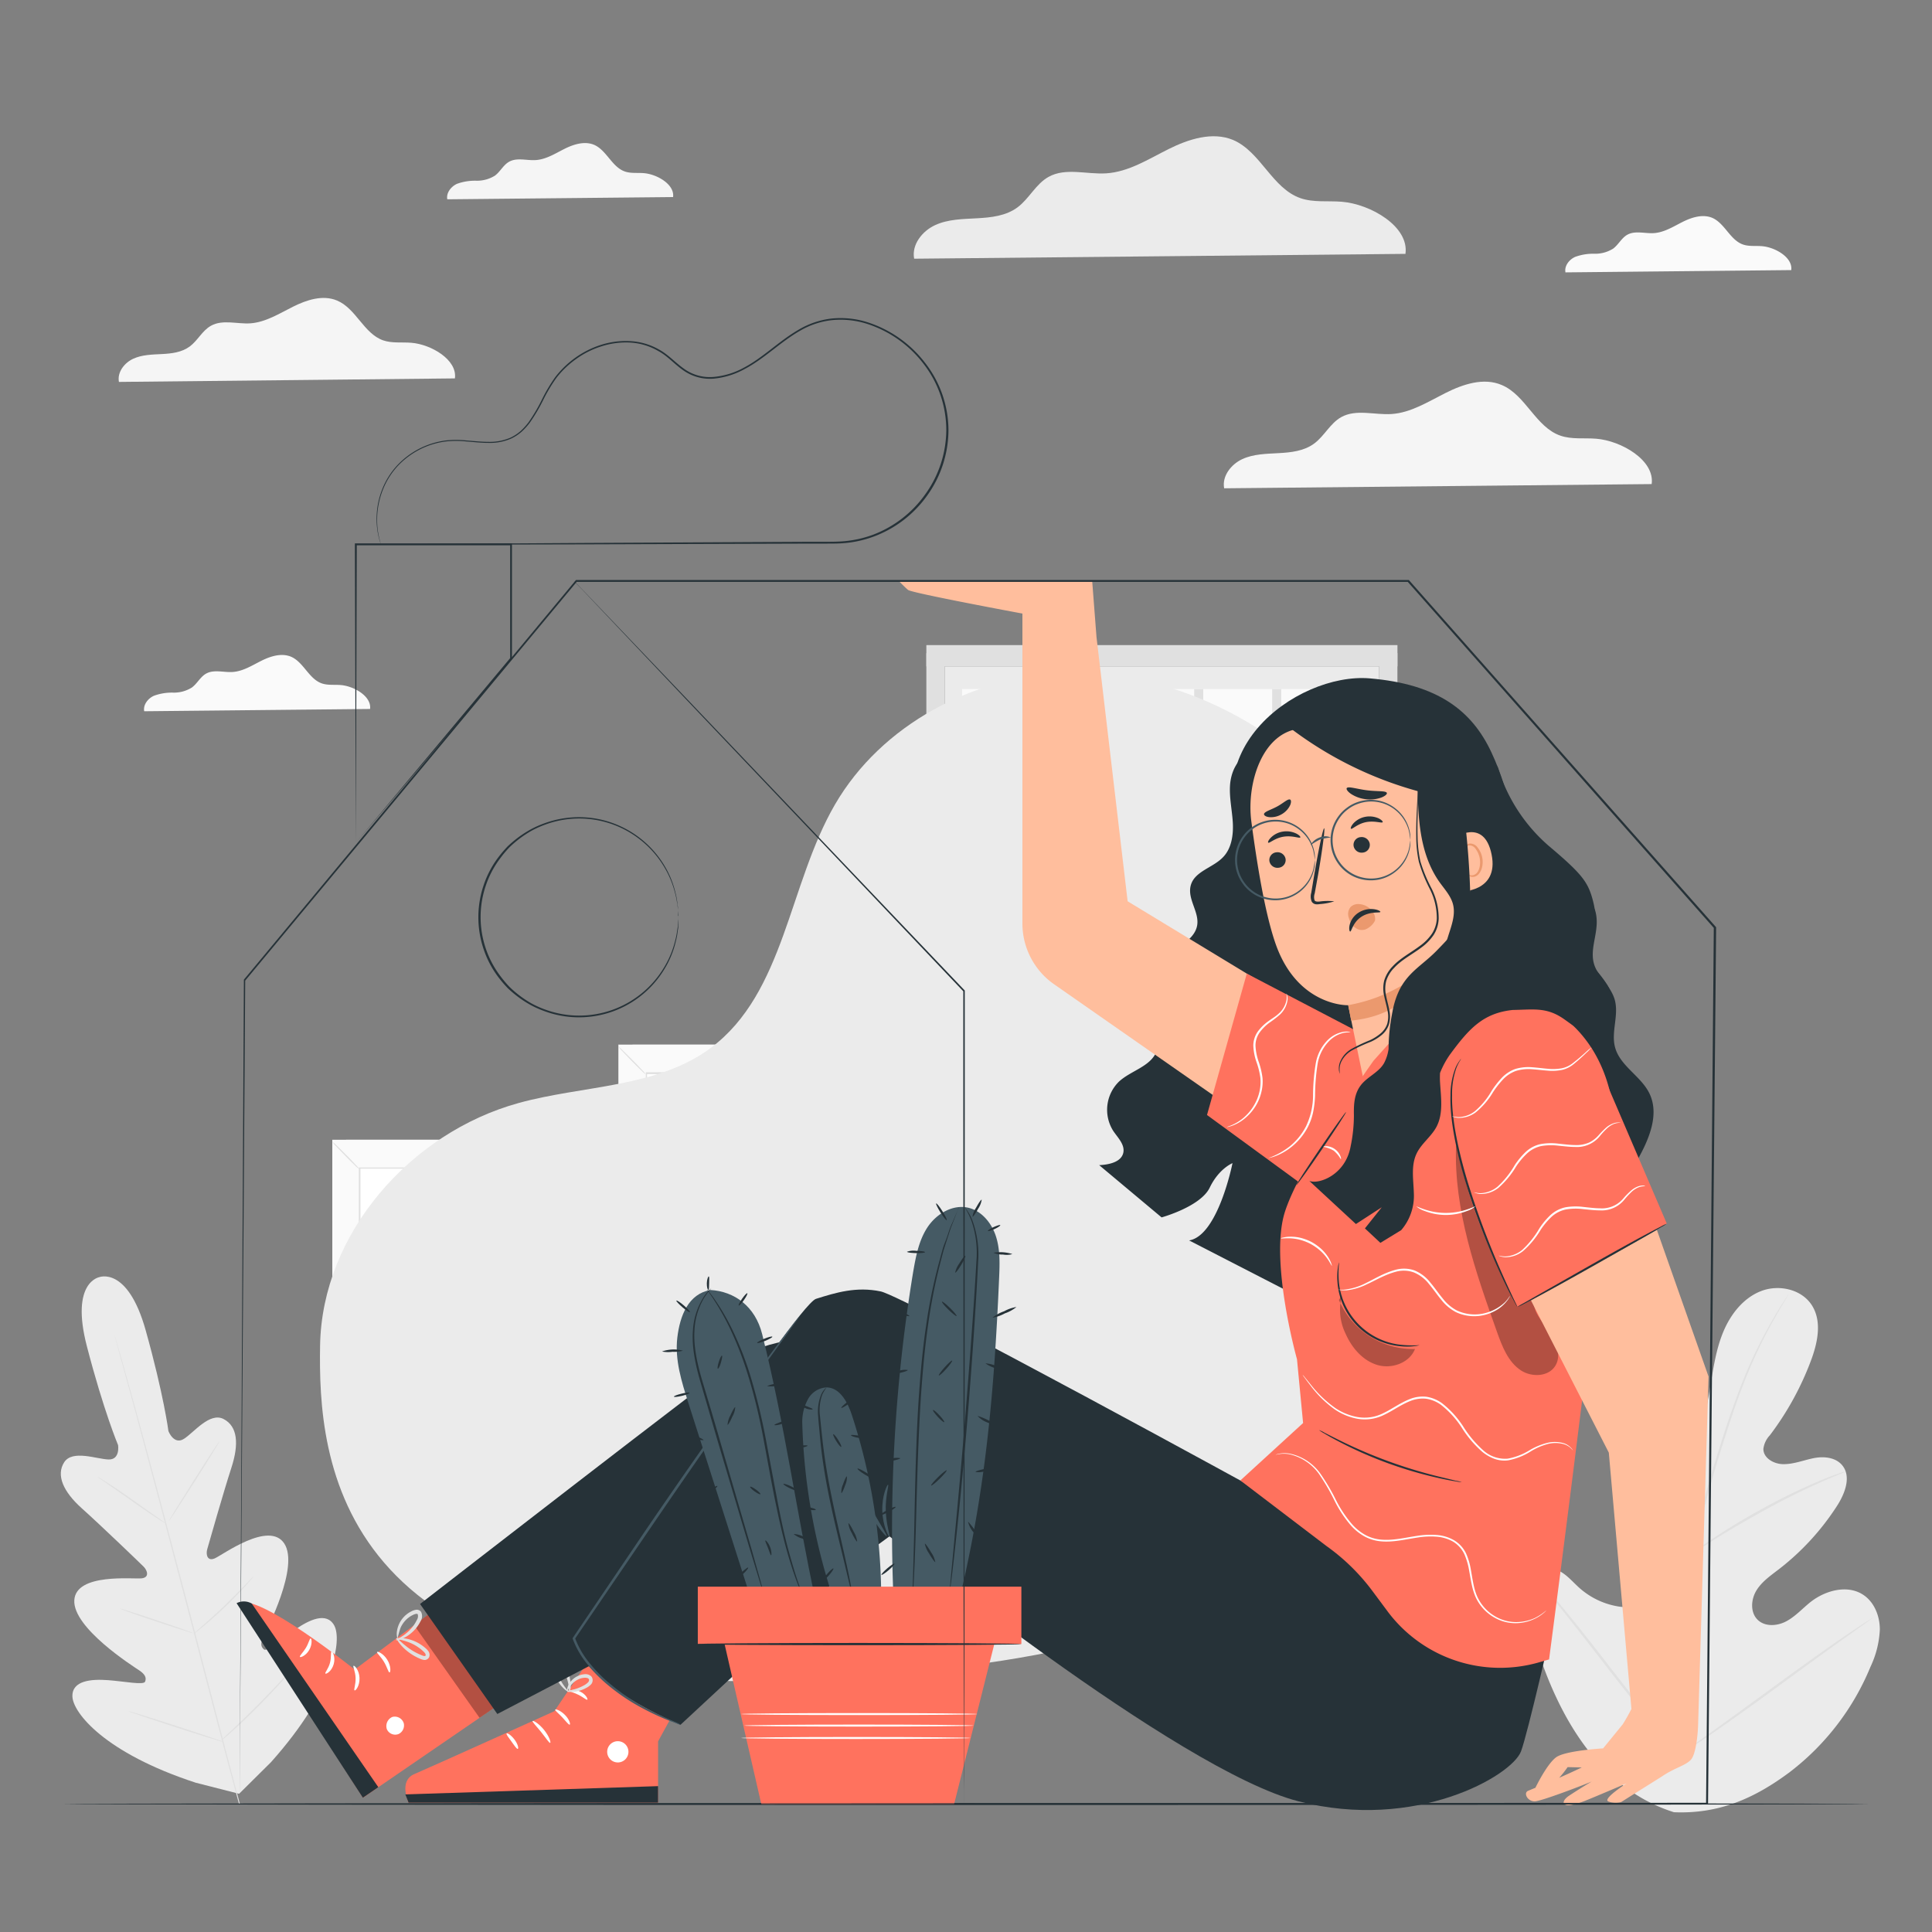 <svg xmlns="http://www.w3.org/2000/svg" viewBox="0 0 500 500"><rect x="0" y="0" width="500" height="500" fill="#808080" stroke="none"/><g id="background-complete"><path d="M433.21,469C412.66,462.52,402,441.89,396.44,422c-.92-3.31-2.37-6.65-1.72-10s3.67-6.48,7-6c2.8.38,4.75,2.88,6.85,4.79a20,20,0,0,0,10,4.92c2.42.43,5.21.28,6.92-1.51,2.33-2.45,1.43-6.46.39-9.71q-2.94-9.11-5.86-18.19c-1.05-3.25-2.1-6.58-2.07-10s1.38-7,4.2-8.84,7.23-1.26,8.89,1.72a32.38,32.38,0,0,1,1.37,4c.52,1.33,1.62,2.62,3,2.6s2.44-1.37,3.11-2.63c2.33-4.35,3.27-9.31,4.08-14.19s1.52-9.86,3.44-14.41,5.24-8.73,9.83-10.46,10.46-.42,13.09,3.79,1.42,9.73-.33,14.36a76.21,76.21,0,0,1-10.6,19.22,6.22,6.22,0,0,0-1.67,3.52c0,2.39,2.71,3.9,5.08,3.94,2.69.05,5.24-1,7.88-1.54s5.74-.25,7.46,1.85c2.38,2.91.7,7.28-1.32,10.43a65.57,65.57,0,0,1-15.09,16.46c-2.12,1.63-4.41,3.2-5.81,5.49s-1.64,5.59.25,7.52,5.12,1.72,7.48.46,4.19-3.33,6.29-5c3.95-3.1,9.83-4.62,13.92-1.65,2.69,1.95,4,5.44,4,8.77a25,25,0,0,1-2.4,9.61,65.72,65.72,0,0,1-20.84,27.24C454,465.5,444.72,469.5,433.21,469" style="fill:#ebebeb"></path><path d="M434.4,455.08a304.14,304.14,0,0,1,1.68-35.1c.31-3.09.62-6.16.92-9.17s.61-6,1.09-8.9a153.28,153.28,0,0,1,3.7-16.52c1.43-5.2,3-10.08,4.46-14.63s3-8.77,4.47-12.55a121.85,121.85,0,0,1,8.41-17.32c1.15-2,2.1-3.45,2.75-4.45.31-.48.56-.85.75-1.13a2.74,2.74,0,0,1,.27-.38,1.76,1.76,0,0,1-.22.41l-.69,1.17c-.62,1-1.53,2.53-2.64,4.51a127.44,127.44,0,0,0-8.22,17.36c-1.47,3.78-2.92,8-4.38,12.55s-3,9.43-4.4,14.62A153.87,153.87,0,0,0,438.69,402c-.47,2.89-.77,5.85-1.07,8.87s-.6,6.07-.91,9.17a315.35,315.35,0,0,0-1.74,35" style="fill:#e0e0e0"></path><path d="M438.25,401.83a7.21,7.21,0,0,1-.76-1.29c-.45-.85-1.07-2.09-1.81-3.64-1.48-3.1-3.38-7.45-5.46-12.26s-4-9.12-5.57-12.19c-.76-1.53-1.38-2.77-1.83-3.62a7.15,7.15,0,0,1-.63-1.36,6.68,6.68,0,0,1,.85,1.24c.51.82,1.19,2,2,3.54,1.63,3,3.66,7.33,5.74,12.14l5.3,12.32c.64,1.48,1.19,2.72,1.62,3.72A6.34,6.34,0,0,1,438.25,401.83Z" style="fill:#e0e0e0"></path><path d="M477.69,380.8a9.35,9.35,0,0,1-1.61.72c-1.05.44-2.56,1.06-4.41,1.89-3.71,1.62-8.75,4-14.2,7s-10.25,5.78-13.67,7.95c-1.72,1.07-3.09,2-4,2.59a8.6,8.6,0,0,1-1.51.92,8.75,8.75,0,0,1,1.37-1.12c.91-.68,2.24-1.65,3.93-2.77,3.37-2.27,8.17-5.2,13.62-8.14A156.63,156.63,0,0,1,471.49,383c1.88-.77,3.43-1.33,4.5-1.7A10,10,0,0,1,477.69,380.8Z" style="fill:#e0e0e0"></path><path d="M434.67,454.14s-.17-.13-.45-.42-.72-.77-1.19-1.29c-1-1.12-2.49-2.79-4.25-4.87-3.54-4.16-8.24-10.07-13.34-16.65s-9.74-12.53-13.18-16.76l-4.09-5-1.11-1.37c-.24-.32-.37-.49-.35-.51a2.69,2.69,0,0,1,.45.43c.32.34.72.77,1.19,1.29,1,1.12,2.49,2.79,4.25,4.87,3.54,4.16,8.24,10.07,13.34,16.66s9.74,12.52,13.18,16.75l4.09,5,1.1,1.37A3.22,3.22,0,0,1,434.67,454.14Z" style="fill:#e0e0e0"></path><path d="M484.7,418.66a3.48,3.48,0,0,1-.49.4l-1.44,1.05-5.36,3.81c-4.52,3.22-10.71,7.74-17.54,12.74s-13.08,9.46-17.67,12.59c-2.29,1.56-4.16,2.81-5.47,3.65l-1.51,1a2.19,2.19,0,0,1-.55.29,3,3,0,0,1,.48-.4l1.45-1.05,5.35-3.81c4.52-3.22,10.71-7.74,17.55-12.74s13.07-9.46,17.66-12.59c2.29-1.56,4.16-2.81,5.47-3.65l1.51-.95A2,2,0,0,1,484.7,418.66Z" style="fill:#e0e0e0"></path><rect x="244.49" y="172.46" width="112.41" height="201.94" style="fill:#ebebeb"></rect><rect x="248.98" y="178.32" width="102.27" height="190.06" style="fill:#fafafa"></rect><polygon points="361.65 376.22 356.9 374.4 356.9 169.04 361.65 169.04 361.65 376.22" style="fill:#e0e0e0"></polygon><rect x="248.98" y="232.99" width="104.49" height="2.02" style="fill:#e0e0e0"></rect><rect x="248.98" y="278.25" width="104.49" height="2.02" style="fill:#e0e0e0"></rect><rect x="248.98" y="323.52" width="104.49" height="2.02" style="fill:#e0e0e0"></rect><rect x="230.23" y="301.3" width="139.77" height="5.17" transform="translate(-3.77 604) rotate(-90)" style="fill:#e0e0e0"></rect><rect x="268.67" y="178.32" width="2.34" height="55.69" style="fill:#e0e0e0"></rect><rect x="288.86" y="178.32" width="2.34" height="55.69" style="fill:#e0e0e0"></rect><rect x="309.05" y="178.32" width="2.34" height="55.69" style="fill:#e0e0e0"></rect><rect x="329.24" y="178.32" width="2.34" height="55.69" style="fill:#e0e0e0"></rect><rect x="239.74" y="169.04" width="4.75" height="206.61" style="fill:#e0e0e0"></rect><rect x="239.74" y="166.95" width="121.92" height="5.51" style="fill:#e0e0e0"></rect><rect x="236.36" y="376.9" width="128.51" height="5.13" style="fill:#e0e0e0"></rect><polygon points="356.9 374.4 364.87 376.9 236.36 376.9 244.49 374.4 356.9 374.4" style="fill:#e0e0e0"></polygon><rect x="89.54" y="294.97" width="52.36" height="54.58" style="fill:#e0e0e0"></rect><rect x="86" y="294.97" width="52.36" height="54.58" style="fill:#fafafa"></rect><path d="M138.37,349.57H86V295h52.39Zm-52.36,0h52.33V295H86Z" style="fill:#e0e0e0"></path><rect x="93.04" y="302.31" width="38.28" height="39.9" style="fill:#fff"></rect><path d="M93,342.48a7.06,7.06,0,0,1-1,1.1c-.61.64-1.47,1.51-2.43,2.46s-1.85,1.8-2.5,2.4a6.59,6.59,0,0,1-1.11.92,6.15,6.15,0,0,1,.94-1.1c.61-.64,1.47-1.52,2.44-2.47s1.85-1.8,2.5-2.4A5.65,5.65,0,0,1,93,342.48Z" style="fill:#e0e0e0"></path><path d="M131.32,342.38a6.59,6.59,0,0,1,1.1.94c.64.62,1.51,1.47,2.46,2.44s1.8,1.85,2.4,2.5a6.34,6.34,0,0,1,.92,1.1,5.34,5.34,0,0,1-1.1-.93c-.64-.62-1.52-1.48-2.47-2.44s-1.8-1.86-2.4-2.51A5.46,5.46,0,0,1,131.32,342.38Z" style="fill:#e0e0e0"></path><path d="M131.21,302.41a6.78,6.78,0,0,1,.95-1.09c.61-.65,1.47-1.52,2.43-2.47s1.85-1.8,2.5-2.4a5.77,5.77,0,0,1,1.11-.92,6.15,6.15,0,0,1-.94,1.1c-.61.64-1.47,1.52-2.44,2.47s-1.85,1.8-2.51,2.4A5.46,5.46,0,0,1,131.21,302.41Z" style="fill:#e0e0e0"></path><path d="M92.93,302.51a6.15,6.15,0,0,1-1.1-.94c-.64-.61-1.52-1.47-2.46-2.44s-1.8-1.84-2.4-2.5a6.34,6.34,0,0,1-.92-1.1,5.36,5.36,0,0,1,1.09.94c.65.61,1.52,1.47,2.48,2.43s1.79,1.86,2.39,2.51A5.8,5.8,0,0,1,92.93,302.51Z" style="fill:#e0e0e0"></path><path d="M131.21,342.21s0-.07,0-.19v-.56c0-.5,0-1.22,0-2.15,0-1.89,0-4.64,0-8.14,0-7,0-16.94-.08-28.86l.15.14-38.17,0h0l.17-.17c0,14.64,0,28.35,0,39.9l-.14-.14,27.64.07,7.76,0,2.06,0h0l-2,0-7.73,0L93,342.36h-.15v-.15c0-11.55,0-25.26,0-39.9v-.17H93l38.17,0h.15v.15c0,12-.06,21.95-.08,29,0,3.48,0,6.22,0,8.1,0,.92,0,1.63,0,2.12,0,.23,0,.41,0,.54A.93.93,0,0,1,131.21,342.21Z" style="fill:#e0e0e0"></path><rect x="105.79" y="315.87" width="12.77" height="12.77" style="fill:#ebebeb"></rect><rect x="163.66" y="270.36" width="53.38" height="55.65" style="fill:#e0e0e0"></rect><rect x="160.04" y="270.36" width="53.38" height="55.65" style="fill:#fafafa"></rect><path d="M213.44,326H160V270.35h53.41Zm-53.38,0h53.35V270.38H160.06Z" style="fill:#e0e0e0"></path><rect x="167.22" y="277.84" width="39.03" height="40.69" style="fill:#fff"></rect><path d="M167.22,318.8a6.42,6.42,0,0,1-1,1.12c-.63.66-1.5,1.55-2.49,2.51s-1.88,1.83-2.55,2.44a5.58,5.58,0,0,1-1.12.94,6.1,6.1,0,0,1,1-1.11c.63-.66,1.51-1.55,2.49-2.52s1.89-1.83,2.56-2.45A5.71,5.71,0,0,1,167.22,318.8Z" style="fill:#e0e0e0"></path><path d="M206.25,318.7a6.88,6.88,0,0,1,1.12,1c.66.63,1.55,1.5,2.51,2.48s1.83,1.89,2.44,2.55a5.77,5.77,0,0,1,.94,1.13,6.49,6.49,0,0,1-1.11-1c-.66-.62-1.55-1.5-2.52-2.48s-1.83-1.89-2.45-2.56A5.71,5.71,0,0,1,206.25,318.7Z" style="fill:#e0e0e0"></path><path d="M206.14,278a6.42,6.42,0,0,1,1-1.12c.63-.66,1.5-1.55,2.49-2.51s1.88-1.83,2.55-2.44a5.58,5.58,0,0,1,1.12-.94,6.1,6.1,0,0,1-.95,1.11c-.63.66-1.51,1.55-2.49,2.52s-1.89,1.83-2.56,2.45A5.71,5.71,0,0,1,206.14,278Z" style="fill:#e0e0e0"></path><path d="M167.11,278.05a6.42,6.42,0,0,1-1.12-1c-.66-.63-1.55-1.5-2.51-2.48s-1.83-1.89-2.44-2.55a5.77,5.77,0,0,1-.94-1.13,6.49,6.49,0,0,1,1.11,1c.66.62,1.55,1.5,2.52,2.48s1.84,1.89,2.45,2.56A5.71,5.71,0,0,1,167.11,278.05Z" style="fill:#e0e0e0"></path><path d="M206.14,318.53s0-.07,0-.2,0-.33,0-.57c0-.51,0-1.24,0-2.19,0-1.93,0-4.74,0-8.3,0-7.12,0-17.27-.08-29.43l.15.15-38.92,0h0l.17-.18c0,14.94,0,28.91,0,40.69l-.15-.15,28.18.08,7.92,0,2.09,0h0l-2.06,0-7.88,0-28.28.08h-.15v-.15c0-11.78,0-25.75,0-40.69v-.17h.17l38.92,0h.15v.15c0,12.2-.06,22.38-.07,29.53,0,3.55,0,6.34,0,8.26,0,.94,0,1.66,0,2.17,0,.23,0,.41,0,.55A1.23,1.23,0,0,1,206.14,318.53Z" style="fill:#e0e0e0"></path><rect x="180.22" y="291.67" width="13.02" height="13.02" style="fill:#ebebeb"></rect><path d="M25.81,330.5s-7.7,1.1-3.32,17.94S30.56,374,30.56,374s.6,3.81-2.48,3.71-9.36-2.59-11.48.74-.25,7.59,4.59,11.92,15.11,14.2,16,15.1,1.6,2.74-.51,3S19.62,407,19.23,414.15s15.09,17,16.76,18.11,1.93,2,1.56,2.95-5.35-.08-9.63-.39-9.31.08-9.18,4.23,8.26,14.6,31.94,22.32l11.2,2.86,8.25-8.18c16.58-18.57,18.36-31.71,16.38-35.36s-6.52-1.46-10.06,1-7.33,5.84-8.13,5.19-1-1.54-.13-3.34,9.31-18.08,5.38-24.08-16,3-18,3.85-2.29-1.13-1.95-2.34,4.25-14.93,6.26-21.11,1.61-10.73-2-12.61-7.69,3.49-10.29,5.13-4-2-4-2S42.39,361,37.7,344.27s-12.05-13.73-12.05-13.73" style="fill:#ebebeb"></path><path d="M61.88,467c-3.39-12.32-9.05-34.32-14-53.18s-9.46-35.93-12.79-48.27l-4-14.6-1.07-4c-.11-.44-.2-.78-.27-1s-.08-.36-.08-.36.05.12.12.35l.3,1c.27.91.65,2.24,1.14,3.95,1,3.44,2.37,8.42,4.07,14.58,3.39,12.32,7.93,29.38,12.89,48.24S58.8,454.61,62.13,467" style="fill:#e0e0e0"></path><path d="M25.25,382.23a3.55,3.55,0,0,1,.74.39c.46.27,1.12.68,1.93,1.2,1.62,1,3.82,2.52,6.22,4.21l6.12,4.33,1.86,1.3a4.39,4.39,0,0,1,.67.51,3.55,3.55,0,0,1-.74-.39c-.47-.27-1.13-.68-1.93-1.21-1.61-1.05-3.79-2.56-6.19-4.25L27.78,384l-1.87-1.29A4.56,4.56,0,0,1,25.25,382.23Z" style="fill:#e0e0e0"></path><path d="M43.72,393.62c-.09-.06,2.78-4.72,6.4-10.43s6.62-10.29,6.7-10.23-2.78,4.72-6.4,10.42S43.8,393.67,43.72,393.62Z" style="fill:#e0e0e0"></path><path d="M50,422.92a4.4,4.4,0,0,1,.62-.59l1.74-1.54c1.46-1.29,3.48-3.09,5.64-5.16s4-4,5.41-5.41L65,408.55a4.58,4.58,0,0,1,.62-.59,3.73,3.73,0,0,1-.52.68c-.35.42-.87,1-1.53,1.75-1.31,1.46-3.18,3.43-5.34,5.5s-4.22,3.85-5.73,5.1c-.76.62-1.38,1.11-1.81,1.45A3.48,3.48,0,0,1,50,422.92Z" style="fill:#e0e0e0"></path><path d="M31.05,416.3a3.35,3.35,0,0,1,.77.18l2,.63c1.73.54,4.11,1.32,6.73,2.2s5,1.69,6.69,2.29l2,.74a3.68,3.68,0,0,1,.72.31,2.87,2.87,0,0,1-.77-.18l-2-.63c-1.72-.54-4.1-1.32-6.72-2.19s-5-1.69-6.7-2.3l-2-.74A4,4,0,0,1,31.05,416.3Z" style="fill:#e0e0e0"></path><path d="M33.33,442.88a4.47,4.47,0,0,1,1,.24l2.64.8c2.21.68,5.27,1.65,8.64,2.74s6.41,2.11,8.61,2.85l2.6.9a6.16,6.16,0,0,1,.94.38,4.47,4.47,0,0,1-1-.24l-2.64-.8c-2.21-.68-5.27-1.65-8.64-2.74s-6.41-2.11-8.61-2.85l-2.6-.9A7.82,7.82,0,0,1,33.33,442.88Z" style="fill:#e0e0e0"></path><path d="M57.21,450.44a5.38,5.38,0,0,1,.75-.78l2.14-2c1.8-1.71,4.28-4.08,6.95-6.78s5-5.2,6.71-7l2-2.16a7,7,0,0,1,.76-.76,5.35,5.35,0,0,1-.66.86c-.44.53-1.09,1.3-1.92,2.23-1.64,1.87-4,4.4-6.64,7.1s-5.18,5.05-7,6.72c-.92.83-1.68,1.49-2.21,1.94A7.24,7.24,0,0,1,57.21,450.44Z" style="fill:#e0e0e0"></path><path d="M117.73,97.93c.67-4.83-6.16-8.81-11.28-9.22-2.45-.2-5,.17-7.3-.63-5-1.75-7-8.24-11.92-10.3-3.67-1.55-7.88-.17-11.43,1.61s-7.06,4-11,4.29c-3.45.22-7.19-1.06-10.21.63-2.25,1.25-3.43,3.85-5.5,5.37s-4.67,1.82-7.19,1.95-5.12.16-7.41,1.21-4.19,3.47-3.71,6Z" style="fill:#f5f5f5"></path><path d="M174.19,51c.45-3.25-4.13-5.92-7.58-6.19-1.64-.14-3.34.11-4.9-.43-3.37-1.17-4.72-5.53-8-6.92-2.46-1-5.29-.11-7.67,1.09s-4.74,2.71-7.41,2.88c-2.31.15-4.83-.71-6.86.42-1.51.84-2.3,2.59-3.69,3.61a8.75,8.75,0,0,1-4.83,1.31,13.67,13.67,0,0,0-5,.81c-1.53.71-2.81,2.34-2.49,4Z" style="fill:#f5f5f5"></path><path d="M463.57,69.9c.45-3.24-4.13-5.92-7.58-6.19-1.64-.14-3.34.11-4.9-.43-3.37-1.17-4.72-5.53-8-6.92-2.46-1-5.29-.11-7.67,1.09s-4.74,2.71-7.41,2.88c-2.31.15-4.83-.71-6.86.42-1.51.85-2.3,2.59-3.69,3.61a8.75,8.75,0,0,1-4.83,1.31,13.47,13.47,0,0,0-5,.82c-1.54.7-2.81,2.33-2.49,4Z" style="fill:#fafafa"></path><path d="M95.77,183.48c.44-3.24-4.14-5.92-7.58-6.19-1.64-.14-3.35.11-4.91-.43-3.37-1.17-4.71-5.53-8-6.92-2.46-1-5.29-.11-7.68,1.09s-4.74,2.71-7.4,2.88c-2.32.15-4.83-.71-6.86.42-1.51.85-2.3,2.59-3.7,3.61a8.72,8.72,0,0,1-4.82,1.31,13.47,13.47,0,0,0-5,.82c-1.54.7-2.81,2.33-2.5,4Z" style="fill:#fafafa"></path><path d="M363.73,65.7c1-7.07-9-12.89-16.5-13.49-3.58-.29-7.29.25-10.68-.93-7.34-2.55-10.27-12-17.43-15.06C313.77,34,307.6,36,302.41,38.59s-10.32,5.9-16.12,6.27c-5,.32-10.52-1.55-14.93.92-3.29,1.83-5,5.62-8,7.86s-6.83,2.65-10.51,2.85-7.49.23-10.84,1.77-6.12,5.07-5.43,8.69Z" style="fill:#ebebeb"></path><path d="M427.45,125.28c.85-6.15-7.83-11.21-14.35-11.74-3.11-.25-6.34.23-9.29-.8-6.38-2.22-8.93-10.47-15.16-13.1-4.66-2-10-.22-14.54,2.06s-9,5.13-14,5.45c-4.38.28-9.15-1.34-13,.8-2.86,1.6-4.36,4.89-7,6.84s-5.95,2.3-9.15,2.48-6.51.2-9.43,1.54-5.32,4.41-4.72,7.56Z" style="fill:#f5f5f5"></path></g><g id="background-simple"><path d="M375.93,262.22c-6.11-23.17-17.61-45.27-35-61.74s-41-26.95-65-26.27-47.82,13.31-59.84,34-13,48.73-32.15,63c-14,10.37-33,9.63-49.76,14.26-27.92,7.71-50.85,33.74-51.34,62.7s2.93,92.07,125,86.59c45.42-2.88,94.1-7,129.34-35.76C376,367.32,388.69,310.65,375.93,262.22Z" style="fill:#ebebeb"></path></g><g id="Floor"><path d="M483.91,466.88c0,.14-104.74.26-233.9.26S16.09,467,16.09,466.88s104.71-.26,233.92-.26S483.91,466.73,483.91,466.88Z" style="fill:#263238"></path></g><g id="Character"><path d="M322.89,195.24c-2.92,1.38-4.35,4.81-4.56,8s.54,6.43.72,9.66-.34,6.74-2.59,9c-2.59,2.68-7.25,3.58-8.27,7.16s2.25,6.93,1.63,10.45c-.38,2.17-2.16,3.83-4,5s-4,1.95-5.71,3.32a11,11,0,0,0-3.91,10.28c.43,2.43,1.67,4.63,2.57,6.92s1.46,4.92.5,7.19c-1.62,3.84-6.56,4.85-9.64,7.66a10.21,10.21,0,0,0-1.53,12.79c1.18,1.76,3,3.49,2.63,5.57-.48,2.51-3.71,3.18-6.26,3.3l16.15,13.52s10.08-2.77,12.46-7.71,5.89-6.33,5.89-6.33-3.72,18.78-11.23,20l27.68,14.24,23.86-90.36Z" style="fill:#263238"></path><path d="M412.7,235.25c2,5.83-2.49,10.93.67,16.1,1.52,2.48,3.75,4.61,4.53,7.41,1.11,4-1,8.32.08,12.3,1.3,4.84,6.72,7.43,8.9,11.94,2.63,5.46-.13,11.89-3.1,17.18s-6.28,11.22-4.65,17.05a203.53,203.53,0,0,1-23.31-3.51,179.37,179.37,0,0,0,5.91-65.57" style="fill:#263238"></path><path d="M291.83,233.25l-8.06-68.42h0l-1.11-14.42-50.07-.08s1.45,1.53,2.41,2.34,29.6,6.12,29.6,6.12v3.32h0V239a19.18,19.18,0,0,0,8.2,15.73l64,44.64,19-27.3Z" style="fill:#ffbe9d"></path><polygon points="336 305.83 312.37 288.56 322.67 251.97 357.87 270.37 336 305.83" style="fill:#FF725E"></polygon><path d="M332.91,257.1s.08.13.17.4a3.39,3.39,0,0,1,.14,1.24,6.36,6.36,0,0,1-2.16,4,28.14,28.14,0,0,1-2.5,1.91,11.54,11.54,0,0,0-2.49,2.45,5.85,5.85,0,0,0-1.15,3.56,14.76,14.76,0,0,0,.81,4.08,20.17,20.17,0,0,1,1,4.18,11.5,11.5,0,0,1-.36,4,12.09,12.09,0,0,1-1.43,3.35,12.22,12.22,0,0,1-2,2.47,11.3,11.3,0,0,1-3.8,2.5,7.69,7.69,0,0,1-1.18.37,1.38,1.38,0,0,1-.43.07c0-.06.57-.18,1.53-.63a11.7,11.7,0,0,0,3.62-2.57,12,12,0,0,0,1.86-2.44,11.8,11.8,0,0,0,1.34-3.24,11.3,11.3,0,0,0,.31-3.84,20.37,20.37,0,0,0-1-4.07,14.63,14.63,0,0,1-.83-4.24,6.34,6.34,0,0,1,1.27-3.84,12.16,12.16,0,0,1,2.62-2.52c.92-.68,1.82-1.19,2.51-1.83a6.26,6.26,0,0,0,2.2-3.73A5.56,5.56,0,0,0,332.91,257.1Z" style="fill:#fff"></path><path d="M349.54,267.15a13.25,13.25,0,0,0-1.66.12A7.67,7.67,0,0,0,344,269.4a11,11,0,0,0-3,5.9,54,54,0,0,0-.66,8.29,26.54,26.54,0,0,1-.53,4.34,15,15,0,0,1-1.39,3.84A16.17,16.17,0,0,1,334,297a15.22,15.22,0,0,1-4.05,2.25,9.23,9.23,0,0,1-1.21.36,1.29,1.29,0,0,1-.43.08,19.67,19.67,0,0,0,5.46-3,16.23,16.23,0,0,0,4.22-5.19,18.72,18.72,0,0,0,1.83-8,50.88,50.88,0,0,1,.71-8.36,11.2,11.2,0,0,1,3.18-6.07,7.62,7.62,0,0,1,4.13-2.06,5.37,5.37,0,0,1,1.27,0C349.4,267.1,349.55,267.13,349.54,267.15Z" style="fill:#fff"></path><path d="M116.44,413.66,91.79,432.08s-25.14-20.11-30-17.15l32.15,50.32,39.58-27.13Z" style="fill:#FF725E"></path><path d="M104.44,445.78a2.46,2.46,0,0,1-1.33,3,2.36,2.36,0,0,1-3-1.29,2.57,2.57,0,0,1,1.42-3.14A2.43,2.43,0,0,1,104.5,446" style="fill:#fff"></path><path d="M93.91,465.25l4-2.73L65.16,415a4.12,4.12,0,0,0-3.93-.1Z" style="fill:#263238"></path><path d="M91.49,431.11c-.23.18.49,1.45.54,3.16s-.53,3-.28,3.2,1.38-1.16,1.29-3.24S91.68,430.91,91.49,431.11Z" style="fill:#fff"></path><path d="M85.8,427.44c-.27.11,0,1.43-.41,2.94s-1.36,2.5-1.18,2.73,1.63-.56,2.16-2.45S86,427.29,85.8,427.44Z" style="fill:#fff"></path><path d="M77.61,428.79c.1.25,1.53-.25,2.41-1.77s.64-3,.37-3-.49,1.22-1.24,2.46S77.47,428.53,77.61,428.79Z" style="fill:#fff"></path><path d="M97.58,427.54c-.15.25.94,1.12,1.79,2.54s1.15,2.77,1.44,2.75.44-1.62-.58-3.28S97.68,427.29,97.58,427.54Z" style="fill:#fff"></path><g style="opacity:0.3"><polygon points="111.56 417.31 107.17 420.59 124.1 444.56 128.18 441.78 111.56 417.31"></polygon></g><path d="M102.62,423.91c-.1.07.4,1.12,1.71,2.45a13.87,13.87,0,0,0,2.57,2,14.74,14.74,0,0,0,1.73.89,3.89,3.89,0,0,0,1.09.34,1.29,1.29,0,0,0,1.36-.77,1.63,1.63,0,0,0-.18-1.43,4,4,0,0,0-.77-.84,11,11,0,0,0-1.58-1.16,10.86,10.86,0,0,0-3.06-1.24c-1.85-.4-3-.17-3-.06s1.13.2,2.8.75a12,12,0,0,1,2.76,1.34,11.07,11.07,0,0,1,1.41,1.11c.5.43.81.86.67,1.16-.06.11-.09.14-.31.14a3.33,3.33,0,0,1-.8-.26,15.79,15.79,0,0,1-1.65-.78,16.32,16.32,0,0,1-2.55-1.75C103.45,424.7,102.74,423.82,102.62,423.91Z" style="fill:#e0e0e0"></path><path d="M102.49,424.46c0,.11,1.21,0,2.82-1a9.81,9.81,0,0,0,2.46-2.2,10.23,10.23,0,0,0,1.06-1.66,2.46,2.46,0,0,0,.15-2.43,1.37,1.37,0,0,0-1.39-.55,3.8,3.8,0,0,0-1.08.37A6.89,6.89,0,0,0,103,421c-.6,1.84-.2,3-.1,3a23,23,0,0,1,.77-2.74,6.86,6.86,0,0,1,1.77-2.38,6.34,6.34,0,0,1,1.45-.94c.58-.29,1.13-.38,1.22-.15a1.76,1.76,0,0,1-.21,1.42,10.3,10.3,0,0,1-.91,1.53,10.8,10.8,0,0,1-2.13,2.18C103.51,423.94,102.44,424.31,102.49,424.46Z" style="fill:#e0e0e0"></path><path d="M177.7,437.18l-7.39,13.48v15.88H105.74s-2.65-5.65,1.49-7.41,36.24-16.27,36.24-16.27l13.4-19.81Z" style="fill:#FF725E"></path><polygon points="170.31 466.54 170.31 462.25 104.9 464.39 105.74 466.54 170.31 466.54" style="fill:#263238"></polygon><path d="M157.14,453.36a2.75,2.75,0,1,0,2.74-2.74A2.75,2.75,0,0,0,157.14,453.36Z" style="fill:#fff"></path><path d="M137.84,445.4c-.16.21,1,1.34,2.22,2.87s2.08,2.89,2.33,2.78-.28-1.74-1.6-3.37S138,445.2,137.84,445.4Z" style="fill:#fff"></path><path d="M143.7,442.46c-.12.24.85.94,1.83,2s1.68,2,1.92,1.88-.12-1.39-1.25-2.53S143.8,442.23,143.7,442.46Z" style="fill:#fff"></path><path d="M147.56,437.61c0,.26,1.1.45,2.26,1.06s2,1.36,2.18,1.21-.35-1.34-1.75-2.05S147.53,437.36,147.56,437.61Z" style="fill:#fff"></path><path d="M131.11,448.62c-.17.2.51,1.05,1.28,2.12s1.39,2,1.63,1.86,0-1.25-.87-2.41S131.27,448.42,131.11,448.62Z" style="fill:#fff"></path><path d="M146.89,437.51s0-.05-.07,0,0,.15,0,.21.16.14.25.14l.27,0a6.66,6.66,0,0,0,1.75-.1,8.7,8.7,0,0,0,2.48-.85,4.7,4.7,0,0,0,1.34-.94,1.6,1.6,0,0,0,.17-2.06,2.15,2.15,0,0,0-1.87-.62,4.9,4.9,0,0,0-1.57.41,5.21,5.21,0,0,0-2.1,1.68c-.9,1.27-.84,2.29-.74,2.28s.34-.86,1.26-1.86a5.24,5.24,0,0,1,1.91-1.31c.74-.3,2-.46,2.38,0,.18.18.12.58-.13.87a4.65,4.65,0,0,1-1.06.79,10.86,10.86,0,0,1-2.22.95,14.94,14.94,0,0,1-1.62.39l-.26.05c-.07,0,0,0-.1,0a.15.15,0,0,0-.09,0S146.89,437.51,146.89,437.51Z" style="fill:#e0e0e0"></path><path d="M147.24,437.9s.25-.2.37-.71a5.72,5.72,0,0,0,0-2.14,24.41,24.41,0,0,0-.65-3c-.16-.56-.34-1.14-.56-1.76a3,3,0,0,0-.6-1,1.23,1.23,0,0,0-1.43-.3,1.9,1.9,0,0,0-.83,1,3.31,3.31,0,0,0-.3,1.07,5.19,5.19,0,0,0,.22,2,9.6,9.6,0,0,0,1.46,2.83c1.1,1.44,2.1,2,2.17,1.91s-.73-.84-1.62-2.28a10.32,10.32,0,0,1-1.18-2.69,4.46,4.46,0,0,1-.14-1.63,2,2,0,0,1,.63-1.29c.15-.16.57.24.76.77s.42,1.13.6,1.67c.35,1.09.61,2.08.82,2.92A8.56,8.56,0,0,1,147.24,437.9Z" style="fill:#e0e0e0"></path><path d="M216.55,345.15s-17.5,1.36-23.75,5.47-84.09,64.49-84.09,64.49l20,28.47L181.55,416Z" style="fill:#263238"></path><path d="M402,419.59s-6.65,29.18-8.37,33.68c-2.41,6.33-27.22,20.68-57.54,12.92-31.33-8-105.89-68.6-105.89-68.6l-7.46,5.48-46.63,43.31s-26.78-11-26.78-22.11c0,0,56.68-86.5,61.85-88.13s10.46-3.24,16.74-1.92,100.53,53,100.53,53h0Z" style="fill:#263238"></path><path d="M176.14,446.38a2.82,2.82,0,0,1-.65-.2l-1.84-.7a63.14,63.14,0,0,1-6.8-3.09,52.12,52.12,0,0,1-9.65-6.4,37,37,0,0,1-5-5.07,23,23,0,0,1-4-6.84l0-.12.08-.13,18.32-27.08c10.77-15.81,20.76-30,28.18-40.08,3.71-5.06,6.76-9.12,8.9-11.9l2.47-3.19.66-.82c.15-.18.23-.27.24-.26a1.27,1.27,0,0,1-.18.31l-.6.86q-.87,1.18-2.37,3.27l-8.71,12c-7.32,10.18-17.23,24.38-28,40.19l-18.39,27,0-.26a22.76,22.76,0,0,0,3.87,6.64,36.17,36.17,0,0,0,4.9,5,53.3,53.3,0,0,0,9.49,6.47,71.14,71.14,0,0,0,6.69,3.23l1.81.78Z" style="fill:#455a64"></path><path d="M229.83,384.25c-.21-.12-1.63,2.85-1.49,6.81s1.7,6.83,1.9,6.7-.87-3-1-6.73S230.1,384.33,229.83,384.25Z" style="fill:#455a64"></path><path d="M223.28,386.77c-.23.09.65,2.78,2.38,5.79s3.62,5.12,3.81,5-1.3-2.49-3-5.44S223.53,386.66,223.28,386.77Z" style="fill:#455a64"></path><path d="M386,194.76c-5-10.73-13.77-17.71-31.54-19.2-18.9-1.58-48.77,20.06-29.07,47.74l55.89,19.62c5.56-1.77,8.43-7.91,9.58-13.62C393.19,217.71,391,205.48,386,194.76Z" style="fill:#263238"></path><path d="M353.66,283.13c-3.05-14.46-4.76-23.08-4.75-23s-12.87.35-18.62-15.41c-2.85-7.84-5-21.19-6.45-32.17-1.28-9.87,2.86-23.11,12.78-24l31.86,1.78a5.83,5.83,0,0,1,6.25,4.81h0L385,258.36" style="fill:#ffbe9d"></path><path d="M328.52,222.84a2.11,2.11,0,0,0,2.39,1.73,2,2,0,0,0,1.8-2.26,2.11,2.11,0,0,0-2.38-1.73A2,2,0,0,0,328.52,222.84Z" style="fill:#263238"></path><path d="M350.31,218.92a2.1,2.1,0,0,0,2.38,1.73,2,2,0,0,0,1.8-2.27,2.11,2.11,0,0,0-2.38-1.73A2,2,0,0,0,350.31,218.92Z" style="fill:#263238"></path><path d="M328.22,218.08c.3.23,1.7-1.2,4-1.55s4.1.51,4.3.19c.1-.14-.24-.59-1.05-1a5.82,5.82,0,0,0-3.49-.5,5.6,5.6,0,0,0-3.1,1.58C328.23,217.45,328.07,218,328.22,218.08Z" style="fill:#263238"></path><path d="M349.63,214.48c.31.22,1.66-1.27,3.9-1.71s4.12.36,4.31,0c.09-.15-.27-.59-1.09-1a5.86,5.86,0,0,0-3.51-.36,5.62,5.62,0,0,0-3,1.7C349.62,213.84,349.48,214.38,349.63,214.48Z" style="fill:#263238"></path><path d="M345.3,233.26a15.17,15.17,0,0,0-3.78.05c-.58.05-1.15.05-1.32-.33a2.91,2.91,0,0,1,.05-1.77c.27-1.49.55-3.06.85-4.7,1.15-6.67,1.86-12.11,1.59-12.15s-1.42,5.32-2.56,12c-.27,1.64-.53,3.21-.78,4.7a3.38,3.38,0,0,0,.14,2.31,1.48,1.48,0,0,0,1.11.66,3.89,3.89,0,0,0,1-.06A15.09,15.09,0,0,0,345.3,233.26Z" style="fill:#263238"></path><path d="M348.91,260.13a42.19,42.19,0,0,0,20.66-10s-3.31,12.38-19.89,14Z" style="fill:#eb996e"></path><path d="M358.92,205.22c-.22-.62-2.51-.35-5.19-.7s-4.84-1.1-5.2-.55c-.16.27.21.86,1.08,1.47a8.75,8.75,0,0,0,3.85,1.39,8.66,8.66,0,0,0,4.06-.44C358.51,206,359,205.52,358.92,205.22Z" style="fill:#263238"></path><path d="M333.89,206.93c-.6-.27-1.75.93-3.42,1.82s-3.27,1.3-3.35,1.95c0,.31.44.66,1.29.77a5.37,5.37,0,0,0,3.19-.69,5.32,5.32,0,0,0,2.26-2.34C334.21,207.65,334.16,207.08,333.89,206.93Z" style="fill:#263238"></path><path d="M376.08,217c.22-.16,8-5.56,9.95,4.17s-8.18,9.71-8.25,9.43S376.08,217,376.08,217Z" style="fill:#ffbe9d"></path><path d="M380,226.34s.2.09.51.16a1.74,1.74,0,0,0,1.27-.23c1-.59,1.48-2.4,1.17-4.16a5.76,5.76,0,0,0-1-2.33,2,2,0,0,0-1.54-1,.89.89,0,0,0-.91.67c-.07.3,0,.48,0,.51s-.24-.12-.24-.54a1.13,1.13,0,0,1,.26-.69,1.28,1.28,0,0,1,.88-.43,2.42,2.42,0,0,1,2.08,1.14,5.84,5.84,0,0,1,1.14,2.59c.34,2-.29,4-1.61,4.7a1.84,1.84,0,0,1-1.6.06C380.06,226.58,380,226.37,380,226.34Z" style="fill:#eb996e"></path><path d="M350.05,239.65a8.42,8.42,0,0,1-1.08-2.46,2.82,2.82,0,0,1,.61-2.51,2.87,2.87,0,0,1,2.31-.69,4.6,4.6,0,0,1,3.51,2.2,2.88,2.88,0,0,1,.44,2.09,4.87,4.87,0,0,1-2.63,2.31c-1.83.4-2.42-.61-3.16-.94" style="fill:#eb996e"></path><path d="M349.42,241.08c.36.06.65-2.36,2.93-3.83s4.83-.91,4.89-1.25c.05-.14-.52-.54-1.61-.69a6,6,0,0,0-4.06.9,5.28,5.28,0,0,0-2.3,3.23C349.06,240.44,349.26,241.07,349.42,241.08Z" style="fill:#263238"></path><path d="M332.17,187.07a97.05,97.05,0,0,0,48.69,20.44c.95-6.57-2.23-13.35-7.33-17.59s-11.88-6.15-18.52-6.19-13.17,1.67-19.4,4" style="fill:#263238"></path><path d="M377,198.55l-10.1,2.72c0,9.36.19,19.37,5.7,27.1,1.26,1.76,2.8,3.42,3.39,5.49,1.33,4.69-2.72,9.46-2.06,14.28a2,2,0,0,0,.67,1.4c.87.63,2.11-.14,2.79-1,3-3.56,3.21-8.49,3.18-13A209.74,209.74,0,0,0,377,198.55Z" style="fill:#263238"></path><path d="M340.28,222.57a20.61,20.61,0,0,0-.41-2.46,10.12,10.12,0,0,0-3.73-5.49,9.88,9.88,0,0,0-4.21-1.85,10.12,10.12,0,0,0-5.24.45,9.58,9.58,0,0,0-2.51,1.36,9.39,9.39,0,0,0-2.1,2.12,9.91,9.91,0,0,0,0,11.75,9.39,9.39,0,0,0,2.1,2.12,9.58,9.58,0,0,0,2.51,1.36,10.12,10.12,0,0,0,5.24.45,9.88,9.88,0,0,0,4.21-1.85,10.12,10.12,0,0,0,3.73-5.49,20.2,20.2,0,0,0,.41-2.47,7.88,7.88,0,0,1-.22,2.52,10.14,10.14,0,0,1-3.69,5.74,10.37,10.37,0,0,1-9.84,1.55,10,10,0,0,1-2.65-1.41,9.7,9.7,0,0,1-2.21-2.22,10.37,10.37,0,0,1,0-12.35,9.7,9.7,0,0,1,2.21-2.22,10,10,0,0,1,2.65-1.41,10.37,10.37,0,0,1,9.84,1.55,10.11,10.11,0,0,1,3.69,5.74A7.82,7.82,0,0,1,340.28,222.57Z" style="fill:#455a64"></path><path d="M365,217.4a20.2,20.2,0,0,0-.41-2.47,10.22,10.22,0,0,0-3.72-5.49,9.95,9.95,0,0,0-9.45-1.39,9,9,0,0,0-2.52,1.36,9.14,9.14,0,0,0-2.1,2.11,9.91,9.91,0,0,0,0,11.75,9.94,9.94,0,0,0,4.62,3.48,10,10,0,0,0,9.45-1.39,10.2,10.2,0,0,0,3.72-5.5,20.25,20.25,0,0,0,.41-2.46,7.82,7.82,0,0,1-.22,2.51,10.11,10.11,0,0,1-3.69,5.74,10.31,10.31,0,0,1-4.36,2,10.5,10.5,0,0,1-5.48-.43,10,10,0,0,1-2.65-1.41,9.7,9.7,0,0,1-2.21-2.22,10.37,10.37,0,0,1,0-12.35,9.86,9.86,0,0,1,2.21-2.21,9.72,9.72,0,0,1,2.65-1.42,10.39,10.39,0,0,1,5.48-.42,10.29,10.29,0,0,1,4.36,2,10.14,10.14,0,0,1,3.69,5.74A7.89,7.89,0,0,1,365,217.4Z" style="fill:#455a64"></path><path d="M344.4,216.74a15.92,15.92,0,0,0-2.76.52,15.19,15.19,0,0,0-2.41,1.44c-.13,0,.6-1.33,2.22-1.93A3.46,3.46,0,0,1,344.4,216.74Z" style="fill:#455a64"></path><path d="M395.33,257.59c1.58,1.54,18.52,6.13,22.09,28.79,1.27,8-16.52,143.08-16.52,143.08l-2.46.71a36.36,36.36,0,0,1-39.18-12.94l-4.13-5.55a53.3,53.3,0,0,0-11.87-11.59L321,383.14l16.24-14.86-1.58-16.51s-7.12-25.31-3.17-38,23-39.28,23-39.28L365,263.88Z" style="fill:#FF725E"></path><polygon points="411.82 271.12 431.37 316.68 392.69 338.15 379.26 304.84 411.82 271.12" style="fill:#FF725E"></polygon><path d="M415.72,254.51a28.43,28.43,0,0,0-5.3-6l-1-.93c3.71-4,4.48-9.55,2.39-16-1.24-3.83-3.3-6.18-11-12.67a43.51,43.51,0,0,1-13.3-20.75l-1.89,13.28,4.51,14-2.48,9.32-2.35,1.56-4.82-5.86c-1.28,7.88-4,10.79-8.69,15.59s-9.49,6.31-11.36,15.41c0,.16-.05.3-.08.46s-.09.43-.12.65a48.72,48.72,0,0,0-.87,8.91,11,11,0,0,1-1.16,3.64c-1.39,2.47-4.42,3.56-6.1,5.84s-1.76,5-1.71,7.73a39.57,39.57,0,0,1-.85,8c-1.32,7.35-8.18,9.91-10.69,8.93l12.06,11.16,6.69-4.34-4.36,5.47,4,3.74,5.39-3.29a13.6,13.6,0,0,0,3.27-9.64c-.1-3.43-.77-7.05.7-10.15,1.23-2.61,3.78-4.37,5.14-6.91,1.85-3.47,1.17-7.67.94-11.6a21,21,0,0,1,0-2.38,23,23,0,0,1,2.53-4.71c5-6.82,8.66-10.77,16.25-11.59,5.46-.09,8.77-.79,13.26,2.33,2.12,1.47,4.26,3.35,6.84,3.34a6.3,6.3,0,0,0,5.69-4.83A10.16,10.16,0,0,0,415.72,254.51Z" style="fill:#263238"></path><path d="M346.77,277.88a2.72,2.72,0,0,1-.25-.86,4.46,4.46,0,0,1,.43-2.52,6.93,6.93,0,0,1,2.75-3,41.45,41.45,0,0,1,4.83-2.29,12.48,12.48,0,0,0,2.59-1.61A5.66,5.66,0,0,0,359,265a7,7,0,0,0,.09-3.45c-.22-1.2-.59-2.42-.85-3.72a8.57,8.57,0,0,1,0-4.09,9,9,0,0,1,2.19-3.66c2-2.15,4.69-3.51,7.06-5.3a12.72,12.72,0,0,0,3.07-3.1,7.87,7.87,0,0,0,1.28-3.95,16.64,16.64,0,0,0-1.87-7.78,39.4,39.4,0,0,1-2.77-6.91,31.11,31.11,0,0,1-.68-6.47c-.05-4,.18-7.16.27-9.37.05-1.07.09-1.91.12-2.54a5.2,5.2,0,0,1,.06-.89,5.61,5.61,0,0,1,0,.89c0,.58,0,1.44,0,2.55,0,2.21-.2,5.41-.1,9.35a31.55,31.55,0,0,0,.73,6.38,39.17,39.17,0,0,0,2.79,6.81,17.15,17.15,0,0,1,1.94,8A8.33,8.33,0,0,1,371,242a13.22,13.22,0,0,1-3.18,3.24c-2.44,1.82-5.1,3.16-7,5.23a8.3,8.3,0,0,0-2.08,3.45,8,8,0,0,0,0,3.86c.24,1.26.61,2.49.83,3.73a7.46,7.46,0,0,1-.13,3.67,6,6,0,0,1-2,2.79,12.08,12.08,0,0,1-2.68,1.64,46.22,46.22,0,0,0-4.84,2.21,6.87,6.87,0,0,0-2.72,2.8,4.57,4.57,0,0,0-.51,2.42C346.68,277.58,346.8,277.87,346.77,277.88Z" style="fill:#263238"></path><path d="M367.38,348.12a5.65,5.65,0,0,1-1.36.27,16,16,0,0,1-3.78,0,17.94,17.94,0,0,1-16.11-16.59,16.58,16.58,0,0,1,.12-3.78,5.36,5.36,0,0,1,.31-1.35,27.63,27.63,0,0,0-.06,5.09A18.08,18.08,0,0,0,362.29,348,27.88,27.88,0,0,0,367.38,348.12Z" style="fill:#263238"></path><path d="M378.31,383.57a8,8,0,0,1-1.54-.19c-1-.15-2.42-.42-4.17-.8a106.41,106.41,0,0,1-13.43-3.91,104.71,104.71,0,0,1-12.8-5.66c-1.59-.83-2.85-1.54-3.71-2.07a8.92,8.92,0,0,1-1.3-.84,7.78,7.78,0,0,1,1.4.67c.89.46,2.17,1.12,3.77,1.91a124.91,124.91,0,0,0,26.16,9.54c1.73.42,3.14.75,4.12,1A8.52,8.52,0,0,1,378.31,383.57Z" style="fill:#263238"></path><path d="M348.36,287.8c.12.08-2.67,4.38-6.22,9.61s-6.54,9.39-6.66,9.31,2.67-4.38,6.23-9.61S348.24,287.72,348.36,287.8Z" style="fill:#263238"></path><g style="opacity:0.3"><path d="M400.76,344.39c-1.86-2.69-4.16-5-3.77-8.29-1.42.72-2.88,1.32-4.3,2-6.84-13.12-13-27.2-15.62-41.8l-.25.34c-.56,16.52,5.07,32.56,10.63,48.14,1.33,3.72,2.86,7.71,6.17,9.88,2.8,1.84,7.18,1.66,8.91-1.21S402.63,347.09,400.76,344.39Z"></path></g><g style="opacity:0.3"><path d="M347.32,335.16a14.11,14.11,0,0,0,.95,10.07c1.59,3.57,4.36,6.84,8.1,8s8.41-.48,9.83-4.12a20.79,20.79,0,0,1-19.69-12.68"></path></g><path d="M378.12,274a3.76,3.76,0,0,1-.33.6,11.43,11.43,0,0,0-.87,1.76,20.29,20.29,0,0,0-1.13,7.08c-.12,6.11,1.59,14.47,4.33,23.38a214.52,214.52,0,0,0,8.42,22.37c1.24,2.81,2.29,5.05,3,6.59l.85,1.78a4.3,4.3,0,0,1,.27.64,3.58,3.58,0,0,1-.37-.59c-.22-.39-.54-1-.93-1.74-.8-1.52-1.91-3.74-3.18-6.53a188.63,188.63,0,0,1-8.58-22.37c-2.75-8.93-4.42-17.36-4.21-23.54a19.38,19.38,0,0,1,1.32-7.15,9.2,9.2,0,0,1,1-1.73A3.07,3.07,0,0,1,378.12,274Z" style="fill:#263238"></path><path d="M425.8,307a4.6,4.6,0,0,0-1.71.27,6.19,6.19,0,0,0-1.73,1.08,23.43,23.43,0,0,0-1.88,2,7.56,7.56,0,0,1-6.48,2.89c-1.37,0-2.79-.18-4.25-.32a15.17,15.17,0,0,0-4.46.08,7.8,7.8,0,0,0-3.85,2,19.51,19.51,0,0,0-2.68,3.21,22.81,22.81,0,0,1-4.6,5.57,7.36,7.36,0,0,1-4.58,1.59,5.21,5.21,0,0,1-1.32-.24,1.45,1.45,0,0,1-.42-.2,7.85,7.85,0,0,0,1.74.24,7.5,7.5,0,0,0,4.36-1.68,24,24,0,0,0,4.43-5.55,19.23,19.23,0,0,1,2.72-3.32,8.31,8.31,0,0,1,4.09-2.18,15.62,15.62,0,0,1,4.62-.08c1.47.15,2.87.34,4.2.35a7.25,7.25,0,0,0,6.21-2.66,19.07,19.07,0,0,1,2-2,5.86,5.86,0,0,1,1.84-1.05,3.37,3.37,0,0,1,1.33-.17A1,1,0,0,1,425.8,307Z" style="fill:#fff"></path><path d="M419.43,290.59a4.62,4.62,0,0,0-1.72.27,6.15,6.15,0,0,0-1.72,1.08,19.51,19.51,0,0,0-1.88,2,7.6,7.6,0,0,1-6.48,2.89c-1.38,0-2.8-.18-4.26-.32a15.18,15.18,0,0,0-4.46.08,7.84,7.84,0,0,0-3.85,2.05,19.44,19.44,0,0,0-2.67,3.21,23,23,0,0,1-4.6,5.57A7.36,7.36,0,0,1,383.2,309a5.21,5.21,0,0,1-1.31-.24c-.29-.11-.43-.18-.42-.2a7.53,7.53,0,0,0,1.73.24,7.41,7.41,0,0,0,4.36-1.69,23.2,23.2,0,0,0,4.43-5.54,19.31,19.31,0,0,1,2.73-3.32,8.14,8.14,0,0,1,4.09-2.18,15.56,15.56,0,0,1,4.61-.08c1.47.15,2.88.34,4.21.35a8.26,8.26,0,0,0,3.65-.66,8,8,0,0,0,2.55-2,21.49,21.49,0,0,1,2-2,6.17,6.17,0,0,1,1.85-1,3.3,3.3,0,0,1,1.32-.17A1.13,1.13,0,0,1,419.43,290.59Z" style="fill:#fff"></path><path d="M411.82,271.12a9.3,9.3,0,0,1-1.17,1.24c-.79.76-1.93,1.86-3.47,3.1a7.12,7.12,0,0,1-2.93,1.43,12.66,12.66,0,0,1-3.72.19c-1.3-.09-2.64-.27-4-.36a11.14,11.14,0,0,0-4.2.43,8.55,8.55,0,0,0-3.48,2.34,23.93,23.93,0,0,0-2.46,3.17,19.66,19.66,0,0,1-4.5,5.24,7.2,7.2,0,0,1-4.43,1.41,4.65,4.65,0,0,1-1.25-.24c-.27-.11-.41-.17-.4-.19a9.33,9.33,0,0,0,1.66.23,7.14,7.14,0,0,0,4.2-1.51,19.59,19.59,0,0,0,4.32-5.21,23.44,23.44,0,0,1,2.49-3.25,9.08,9.08,0,0,1,3.68-2.49,11.71,11.71,0,0,1,4.4-.44c1.42.1,2.77.29,4.05.39a12.82,12.82,0,0,0,3.59-.13,6.72,6.72,0,0,0,2.8-1.3c1.54-1.18,2.72-2.24,3.55-3A15.15,15.15,0,0,1,411.82,271.12Z" style="fill:#fff"></path><path d="M344.68,327.59c-.09,0-.43-.82-1.27-2a12,12,0,0,0-1.68-1.87,13.72,13.72,0,0,0-2.52-1.78,13.53,13.53,0,0,0-2.87-1.11,12.44,12.44,0,0,0-2.49-.36c-1.44-.05-2.34.14-2.36,0a1.87,1.87,0,0,1,.62-.2,7.74,7.74,0,0,1,1.74-.21,10.93,10.93,0,0,1,2.6.26,13.07,13.07,0,0,1,3,1.12,13.46,13.46,0,0,1,2.6,1.88,11.66,11.66,0,0,1,1.66,2,8.43,8.43,0,0,1,.79,1.57C344.65,327.35,344.71,327.57,344.68,327.59Z" style="fill:#fff"></path><path d="M390.78,335.41a1.77,1.77,0,0,1-.24.46c-.09.15-.2.34-.34.55l-.55.68a10.21,10.21,0,0,1-1.8,1.6,11.44,11.44,0,0,1-2.87,1.38,11.11,11.11,0,0,1-8.16-.49,11.74,11.74,0,0,1-3.77-3.15c-1.09-1.3-2.06-2.75-3.2-4.1a9.61,9.61,0,0,0-4-3.06,7.69,7.69,0,0,0-4.62-.15c-2.94.79-5.34,2.29-7.48,3.24a15.46,15.46,0,0,1-5.32,1.57c-.33,0-.62,0-.87,0l-.64-.07a3.44,3.44,0,0,1-.52-.09,1.66,1.66,0,0,1,.53,0l.63,0c.25,0,.53-.05.85-.08a15.93,15.93,0,0,0,5.19-1.7c2.1-1,4.47-2.52,7.51-3.36a8.21,8.21,0,0,1,4.92.13,10.05,10.05,0,0,1,4.18,3.21c1.16,1.38,2.13,2.83,3.2,4.1a11.11,11.11,0,0,0,3.59,3.05,10.88,10.88,0,0,0,7.83.57,11.9,11.9,0,0,0,2.82-1.27A12.09,12.09,0,0,0,389.5,337l.58-.64c.13-.19.26-.36.37-.51A2.08,2.08,0,0,1,390.78,335.41Z" style="fill:#fff"></path><path d="M407.11,375.41s-.18-.24-.57-.62a4.67,4.67,0,0,0-2.09-1.12,8.24,8.24,0,0,0-3.76,0,16.78,16.78,0,0,0-4.62,2,16.71,16.71,0,0,1-5.8,2.27,7.65,7.65,0,0,1-3.49-.39,10.72,10.72,0,0,1-3.21-1.86,28.28,28.28,0,0,1-5.13-6,24.34,24.34,0,0,0-5.55-6.15,8.85,8.85,0,0,0-3.81-1.55,8.55,8.55,0,0,0-3.95.53c-2.5.95-4.62,2.56-6.91,3.63a11.15,11.15,0,0,1-7.05,1,15.37,15.37,0,0,1-5.74-2.4,28.77,28.77,0,0,1-6.37-6.3c-.66-.84-1.14-1.5-1.47-1.95a4.54,4.54,0,0,1-.47-.71,6.47,6.47,0,0,1,.56.65l1.53,1.88a30.1,30.1,0,0,0,6.42,6.12,15.18,15.18,0,0,0,5.62,2.28,10.68,10.68,0,0,0,6.76-1c2.23-1.05,4.35-2.67,6.95-3.68a8.94,8.94,0,0,1,4.19-.56,9.33,9.33,0,0,1,4,1.64,24.52,24.52,0,0,1,5.67,6.28,28.34,28.34,0,0,0,5,5.91,8.42,8.42,0,0,0,6.36,2.19,16.29,16.29,0,0,0,5.66-2.17,17,17,0,0,1,4.74-1.95,8.32,8.32,0,0,1,3.88.06,4.44,4.44,0,0,1,2.1,1.24A2.77,2.77,0,0,1,407.11,375.41Z" style="fill:#fff"></path><path d="M347,300a8.31,8.31,0,0,0-1.83-2.21,8.2,8.2,0,0,0-2.68-1c0-.06.34-.18.91-.15a4,4,0,0,1,2.07.76,4.08,4.08,0,0,1,1.39,1.72C347.09,299.6,347.09,300,347,300Z" style="fill:#fff"></path><path d="M381.8,312.24a6.34,6.34,0,0,1-2.05,1.13,15.14,15.14,0,0,1-11.13,0,6.34,6.34,0,0,1-2.05-1.13c0-.07.83.34,2.18.78a17.13,17.13,0,0,0,10.87,0C381,312.58,381.76,312.16,381.8,312.24Z" style="fill:#fff"></path><path d="M400.22,416.73s-.05.07-.16.19a7,7,0,0,1-.52.49,10.41,10.41,0,0,1-2.32,1.51,11.6,11.6,0,0,1-4.23,1.13,10.89,10.89,0,0,1-5.68-1.13,11.63,11.63,0,0,1-5.05-4.85c-1.25-2.28-1.56-5-2.08-7.79a17.62,17.62,0,0,0-1.22-4.09,7.58,7.58,0,0,0-2.89-3.21,10.21,10.21,0,0,0-4.35-1.29,20.64,20.64,0,0,0-4.76.21c-3.19.47-6.36,1.28-9.51,1a10.94,10.94,0,0,1-4.4-1.32,13.71,13.71,0,0,1-3.42-2.77,30.78,30.78,0,0,1-4.41-6.76,54.58,54.58,0,0,0-3.47-6,12.91,12.91,0,0,0-7.95-5.67,7.94,7.94,0,0,0-2.72-.07c-.61.1-.93.2-.94.17a5,5,0,0,1,.93-.27,7.43,7.43,0,0,1,2.76,0,13,13,0,0,1,8.22,5.66,52,52,0,0,1,3.55,6.05,30.9,30.9,0,0,0,4.38,6.63,13,13,0,0,0,3.31,2.66,10.41,10.41,0,0,0,4.21,1.25c3,.27,6.15-.52,9.39-1a21.52,21.52,0,0,1,4.87-.21,10.5,10.5,0,0,1,4.57,1.38A7.93,7.93,0,0,1,379.4,402a17,17,0,0,1,1.25,4.21c.51,2.78.8,5.49,2,7.67a11.28,11.28,0,0,0,4.84,4.73,10.61,10.61,0,0,0,5.49,1.17,11.68,11.68,0,0,0,4.16-1A14,14,0,0,0,400.22,416.73Z" style="fill:#fff"></path><path d="M442.17,356.25,428.8,318.31l-32.59,18.23,20.15,39.4,5.85,66.33c-.18.36-1,2-2.26,4l-5.07,6.21s-9.75.55-12.15,2.3-5.32,7.8-5.32,7.8a.28.28,0,0,0,0,.07l-1.94.81c-1.27.55-.17,2.73,1.7,2.73,1.53,0,11.5-3.77,14.77-5.13-1.68.95-4.87,3-5.88,3.68-2.24,1.47-2.28,3.71,3.71,1.48,1.9-.71,11.24-4.71,11.24-4.71s-6.2,3.94-4.84,4.68a5.23,5.23,0,0,0,3.35.2l10.65-6.69c3.23-2.21,6-2.73,7.42-4.27s1.84-7.3,1.88-9.08h0ZM405.7,457.33l3.66.08c-1.84.89-3.88,1.82-5.84,2.68A27.71,27.71,0,0,0,405.7,457.33Z" style="fill:#ffbe9d"></path><path d="M431.37,316.68a9.79,9.79,0,0,1-1.47.92L425.79,320l-13.59,7.7c-5.31,3-10.14,5.68-13.66,7.57-1.76.94-3.19,1.7-4.19,2.2a10.67,10.67,0,0,1-1.58.74,11.62,11.62,0,0,1,1.48-.92l4.11-2.34L412,327.2c5.3-3,10.13-5.69,13.66-7.57,1.76-.95,3.19-1.7,4.19-2.21A13.42,13.42,0,0,1,431.37,316.68Z" style="fill:#263238"></path></g><g id="Plant"><path d="M232.81,369c-.1.13-.95-.38-1.89-1.14s-1.63-1.47-1.53-1.6,1,.38,1.9,1.14S232.91,368.91,232.81,369Z" style="fill:#263238"></path><path d="M258.58,330.52c.16-3.6.26-7.29-.88-10.7s-3.77-6.57-7.3-7.3c-4-.83-8.15,1.71-10.4,5.15s-3,7.61-3.7,11.66A411.94,411.94,0,0,0,231.25,414l16.47,2.31C255,386.77,257.27,360.93,258.58,330.52Z" style="fill:#455a64"></path><path d="M248.12,312.4a1.09,1.09,0,0,1-.08.26l-.27.75c-.27.69-.63,1.64-1.1,2.84-.23.62-.53,1.29-.78,2.06s-.51,1.6-.8,2.49-.59,1.86-.92,2.87l-.85,3.27a144,144,0,0,0-3.18,16.3c-.89,6.19-1.48,13.05-1.94,20.26-.84,14.44-1,27.54-1.34,37-.18,4.74-.34,8.57-.52,11.22-.09,1.28-.16,2.3-.21,3,0,.32,0,.58-.07.8a1.11,1.11,0,0,1,0,.26.8.8,0,0,1,0-.27c0-.21,0-.47,0-.79,0-.75.06-1.77.1-3,.11-2.65.21-6.48.33-11.22.27-9.47.33-22.57,1.17-37,.47-7.22,1.07-14.1,2-20.31a136.1,136.1,0,0,1,3.32-16.33c.31-1.14.61-2.23.89-3.27s.67-2,1-2.86.59-1.72.85-2.49.58-1.43.83-2c.51-1.19.91-2.12,1.2-2.81l.33-.73C248.06,312.47,248.11,312.39,248.12,312.4Z" style="fill:#263238"></path><path d="M249.64,312.4a11.94,11.94,0,0,1,2,3.41,25.41,25.41,0,0,1,1.5,10.66c-.44,9.1-1.25,21.64-2.34,35.49s-2.29,26.37-3.27,35.43c-.48,4.52-.9,8.18-1.21,10.71-.16,1.22-.28,2.19-.38,2.9,0,.31-.08.55-.11.76a.83.83,0,0,1-.06.25.86.86,0,0,1,0-.26c0-.21,0-.46.06-.76.06-.72.15-1.69.26-2.92.25-2.59.6-6.24,1-10.73.87-9.06,2-21.58,3.1-35.42s2-26.39,2.5-35.46a25.6,25.6,0,0,0-1.3-10.56A22.07,22.07,0,0,0,249.64,312.4Z" style="fill:#263238"></path><path d="M261.07,355a9.11,9.11,0,0,1-3.13-.81,9,9,0,0,1-2.92-1.36,9.13,9.13,0,0,1,3.12.81A9.27,9.27,0,0,1,261.07,355Z" style="fill:#263238"></path><path d="M263.05,338.25a9.76,9.76,0,0,1-3,1.65,9.86,9.86,0,0,1-3.21,1.12,9.76,9.76,0,0,1,3-1.65A9.86,9.86,0,0,1,263.05,338.25Z" style="fill:#263238"></path><path d="M262,324.55a5.26,5.26,0,0,1-2.45.12,5.33,5.33,0,0,1-2.42-.46,10.38,10.38,0,0,1,4.87.34Z" style="fill:#263238"></path><path d="M245,315.77c-.14.09-.86-.81-1.61-2s-1.25-2.23-1.11-2.32.86.81,1.61,2S245.16,315.68,245,315.77Z" style="fill:#263238"></path><path d="M239.4,324.05c0,.17-1.05.28-2.34.25s-2.33-.18-2.32-.35a4.9,4.9,0,0,1,2.34-.24C238.37,323.74,239.41,323.89,239.4,324.05Z" style="fill:#263238"></path><path d="M235.37,340.63a5.74,5.74,0,0,1-2.46-.67c-1.3-.53-2.3-1.07-2.24-1.22s1.16.15,2.46.67S235.43,340.48,235.37,340.63Z" style="fill:#263238"></path><path d="M234.94,354.57c0,.16-.91.49-2.1.74s-2.18.33-2.21.17.9-.49,2.09-.74A4.55,4.55,0,0,1,234.94,354.57Z" style="fill:#263238"></path><path d="M233,377.38c0,.16-1,.47-2.22.7a4.9,4.9,0,0,1-2.33.12c0-.16,1-.48,2.22-.7A4.75,4.75,0,0,1,233,377.38Z" style="fill:#263238"></path><path d="M231.78,390c.08.14-.75.73-1.85,1.31s-2.06.94-2.13.8.75-.74,1.85-1.32S231.71,389.82,231.78,390Z" style="fill:#263238"></path><path d="M242.06,404.26c-.14.08-.86-.92-1.62-2.23a6.67,6.67,0,0,1-1.1-2.53c.14-.08.86.92,1.62,2.23A6.67,6.67,0,0,1,242.06,404.26Z" style="fill:#263238"></path><path d="M245,380.51c.11.12-.69,1.09-1.8,2.18s-2.1,1.87-2.22,1.76.7-1.09,1.8-2.18S244.91,380.4,245,380.51Z" style="fill:#263238"></path><path d="M244.37,368.05c-.12.11-.87-.5-1.67-1.37s-1.36-1.66-1.24-1.77.87.51,1.67,1.37S244.49,367.94,244.37,368.05Z" style="fill:#263238"></path><path d="M246.41,352.13c.12.11-.55,1.06-1.5,2.12s-1.82,1.83-1.94,1.72.55-1.05,1.5-2.11S246.29,352,246.41,352.13Z" style="fill:#263238"></path><path d="M247.56,340.58c-.12.12-1.05-.62-2.1-1.64s-1.79-1.95-1.68-2.07,1.05.62,2.1,1.65S247.67,340.47,247.56,340.58Z" style="fill:#263238"></path><path d="M249.81,325c.14.09-.33,1.13-1.05,2.34s-1.42,2.12-1.56,2a6.06,6.06,0,0,1,1.06-2.34C249,325.79,249.67,324.88,249.81,325Z" style="fill:#263238"></path><path d="M254.06,310.49a5.69,5.69,0,0,1-.93,2.34c-.66,1.22-1.31,2.14-1.45,2.06a5.62,5.62,0,0,1,.93-2.34C253.27,311.34,253.91,310.41,254.06,310.49Z" style="fill:#263238"></path><path d="M258.87,317.07c.07.14-.59.6-1.47,1s-1.66.64-1.73.5.59-.61,1.47-1S258.8,316.92,258.87,317.07Z" style="fill:#263238"></path><path d="M259,369a6.69,6.69,0,0,1-3.23-.78,6.59,6.59,0,0,1-2.79-1.79,16.32,16.32,0,0,1,3,1.25A16.52,16.52,0,0,1,259,369Z" style="fill:#263238"></path><path d="M257,380.05c0,.16-1,.48-2.22.73a4.85,4.85,0,0,1-2.33.15c0-.16,1-.49,2.22-.73A4.84,4.84,0,0,1,257,380.05Z" style="fill:#263238"></path><path d="M254.6,398.92a6.29,6.29,0,0,1-2.51-2.2,6.42,6.42,0,0,1-1.57-2.94,18.93,18.93,0,0,1,2,2.58A20.58,20.58,0,0,1,254.6,398.92Z" style="fill:#263238"></path><path d="M228.12,407.56c-.1-.13.57-.87,1.5-1.67s1.77-1.34,1.87-1.22-.56.87-1.49,1.67S228.23,407.68,228.12,407.56Z" style="fill:#263238"></path><path d="M220.51,366.36c-1.07-3.35-3.09-7.25-6.6-7.3a5.83,5.83,0,0,0-4.94,3.31,12.21,12.21,0,0,0-1.34,6.06,157.63,157.63,0,0,0,7.56,43.87h12.86A153,153,0,0,0,220.51,366.36Z" style="fill:#455a64"></path><path d="M197.25,345.28c-1.8-7.19-7.16-11.07-13.39-11.43-5.69,1-7.89,6.59-8.57,12.33s1.11,11.43,2.87,16.93q8.46,26.47,16.93,53l16-1.75C206,390.67,203.11,368.75,197.25,345.28Z" style="fill:#455a64"></path><path d="M213.91,359.06a13.72,13.72,0,0,0-1.09,1.82,11.9,11.9,0,0,0-.6,5.69c.25,2.44.53,5.38.94,8.61s1,6.77,1.72,10.47c1.46,7.38,3.09,14,4.13,18.85.53,2.41.93,4.37,1.18,5.73.11.63.19,1.15.27,1.57a2.13,2.13,0,0,1,0,.56,2,2,0,0,1-.17-.53c-.1-.42-.22-.93-.38-1.55-.34-1.43-.8-3.35-1.35-5.69-1.14-4.8-2.85-11.42-4.31-18.83-.72-3.71-1.29-7.26-1.68-10.51-.21-1.63-.34-3.18-.47-4.63s-.28-2.78-.35-4a11.77,11.77,0,0,1,.81-5.81A5.12,5.12,0,0,1,213.91,359.06Z" style="fill:#263238"></path><path d="M184.09,333.39a21.82,21.82,0,0,0-1.93,2.6,18.26,18.26,0,0,0-2.44,8.38c-.24,3.72.59,8.14,2,12.88s3,10,4.57,15.47c3.19,11,6.07,20.89,8.19,28.15,1,3.56,1.83,6.47,2.41,8.55.26,1,.47,1.75.63,2.33a4.18,4.18,0,0,1,.18.83,4.74,4.74,0,0,1-.29-.79c-.19-.58-.43-1.35-.74-2.3l-2.59-8.5c-2.16-7.25-5.1-17.15-8.36-28.1-1.6-5.5-3.13-10.73-4.52-15.49s-2.18-9.27-1.87-13.06a18,18,0,0,1,2.65-8.47A9.84,9.84,0,0,1,184.09,333.39Z" style="fill:#263238"></path><path d="M207.6,412.61a3.83,3.83,0,0,1-.36-.77c-.21-.51-.55-1.26-.92-2.25-.76-2-1.74-4.86-2.75-8.5s-2-8-3-12.9-1.94-10.27-3-15.92-2.35-11-3.79-15.72a88.84,88.84,0,0,0-4.67-12.33,64.27,64.27,0,0,0-4.31-7.77c-.55-.9-1.05-1.54-1.35-2a5.59,5.59,0,0,1-.45-.72,4,4,0,0,1,.55.65c.33.44.86,1.07,1.44,1.95a58.45,58.45,0,0,1,4.5,7.72,83.8,83.8,0,0,1,4.81,12.35,158,158,0,0,1,3.84,15.77c1.06,5.64,2.06,11,3,15.93S203,397.35,204,401s1.87,6.54,2.57,8.52c.33,1,.63,1.76.81,2.29A4.52,4.52,0,0,1,207.6,412.61Z" style="fill:#263238"></path><path d="M178.44,360.47c0,.16-.83.5-1.94.77s-2.05.36-2.09.21.84-.51,2-.78S178.4,360.31,178.44,360.47Z" style="fill:#263238"></path><path d="M176.75,349.55a8.11,8.11,0,0,1-2.7.29,8,8,0,0,1-2.72-.08,9.27,9.27,0,0,1,5.42-.21Z" style="fill:#263238"></path><path d="M178.55,339.57c-.11.13-1-.44-1.94-1.26s-1.67-1.58-1.56-1.71,1,.44,1.94,1.26S178.65,339.45,178.55,339.57Z" style="fill:#263238"></path><path d="M183.43,330.34c.16,0,.12.82.09,1.76s0,1.72-.19,1.74-.43-.75-.4-1.76S183.28,330.3,183.43,330.34Z" style="fill:#263238"></path><path d="M193.4,334.69c.14.09-.25.88-.87,1.76s-1.22,1.52-1.35,1.42.25-.88.87-1.76S193.27,334.6,193.4,334.69Z" style="fill:#263238"></path><path d="M199.88,345.94c.06.15-.77.63-1.85,1.07s-2,.68-2.08.53.77-.63,1.85-1.08S199.82,345.79,199.88,345.94Z" style="fill:#263238"></path><path d="M203.8,357.51a7.44,7.44,0,0,1-5.3,1.2,10.23,10.23,0,0,1,2.64-.67A10.29,10.29,0,0,1,203.8,357.51Z" style="fill:#263238"></path><path d="M185.78,354.22c-.16-.05-.05-.85.25-1.79s.65-1.65.81-1.6,0,.84-.25,1.78S185.93,354.27,185.78,354.22Z" style="fill:#263238"></path><path d="M188.29,368.75a5.62,5.62,0,0,1,.72-2.41c.55-1.26,1.12-2.23,1.27-2.17a5.62,5.62,0,0,1-.73,2.41C189,367.84,188.44,368.81,188.29,368.75Z" style="fill:#263238"></path><path d="M182.08,372.72a5.83,5.83,0,0,1-2.31-.5c-1.22-.39-2.21-.74-2.18-.9s1.1-.06,2.36.33S182.14,372.57,182.08,372.72Z" style="fill:#263238"></path><path d="M185.66,384.57c.09.13-.59.78-1.53,1.45s-1.78,1.11-1.88,1,.6-.78,1.54-1.45S185.56,384.43,185.66,384.57Z" style="fill:#263238"></path><path d="M188.53,396.37c0,.16-.81.5-1.89.77s-2,.35-2,.19.8-.5,1.89-.76S188.49,396.22,188.53,396.37Z" style="fill:#263238"></path><path d="M204.12,367.37c.08.14-.64.72-1.7,1.11s-2,.44-2,.29.8-.46,1.8-.84S204,367.23,204.12,367.37Z" style="fill:#263238"></path><path d="M206.35,385.74c-.07.15-.93-.11-1.93-.58s-1.75-1-1.68-1.12.93.12,1.93.59S206.42,385.59,206.35,385.74Z" style="fill:#263238"></path><path d="M210.28,398.89a6.18,6.18,0,0,1-2.55-.69A5.93,5.93,0,0,1,205.4,397a6.18,6.18,0,0,1,2.55.69C209.29,398.18,210.34,398.73,210.28,398.89Z" style="fill:#263238"></path><path d="M189.16,409.18c-.08-.14,1-.85,2.18-1.81s2.15-1.8,2.28-1.69-.65,1.17-1.91,2.16A5.26,5.26,0,0,1,189.16,409.18Z" style="fill:#263238"></path><path d="M199.56,402.5c-.17,0-.4-.86-.8-1.89s-.82-1.84-.68-1.93.8.61,1.23,1.72S199.71,402.49,199.56,402.5Z" style="fill:#263238"></path><path d="M196.8,386.69c-.09.13-.77-.19-1.5-.71s-1.25-1.06-1.16-1.2.77.19,1.5.72S196.89,386.56,196.8,386.69Z" style="fill:#263238"></path><path d="M221,361.91c.1.14-.56.78-1.46,1.45s-1.72,1.1-1.81,1,.56-.78,1.46-1.45S220.93,361.78,221,361.91Z" style="fill:#263238"></path><path d="M224.68,371.9a3.59,3.59,0,0,1-2.28.23c-1.26-.13-2.22-.56-2.17-.71s1,0,2.24.13S224.67,371.73,224.68,371.9Z" style="fill:#263238"></path><path d="M209,374.14c0,.15-.91.49-2.13.57s-2.21-.13-2.2-.29,1-.22,2.16-.3S209,374,209,374.14Z" style="fill:#263238"></path><path d="M210.33,364.7c0,.15-1,.18-2-.31s-1.65-1.22-1.54-1.33.83.37,1.79.8S210.35,364.53,210.33,364.7Z" style="fill:#263238"></path><path d="M226,382.61c-.09.14-1.07-.32-2.19-1s-2-1.39-1.88-1.53,1.07.33,2.19,1S226.11,382.48,226,382.61Z" style="fill:#263238"></path><rect x="180.59" y="410.63" width="83.74" height="14.84" style="fill:#FF725E"></rect><polygon points="186.84 422.52 197.02 466.88 246.93 466.88 258.07 422.52 186.84 422.52" style="fill:#FF725E"></polygon><path d="M264.28,425.49c0,.16-18.89.29-42.18.29s-42.19-.13-42.19-.29,18.88-.3,42.19-.3S264.28,425.33,264.28,425.49Z" style="fill:#263238"></path><path d="M217.71,374.46c-.14.09-.71-.58-1.28-1.49s-.92-1.72-.78-1.8.71.58,1.28,1.49S217.85,374.37,217.71,374.46Z" style="fill:#263238"></path><path d="M217.74,386.4a4.67,4.67,0,0,1,.44-2.25c.39-1.2.84-2.12,1-2.07a4.81,4.81,0,0,1-.44,2.25C218.34,385.53,217.89,386.45,217.74,386.4Z" style="fill:#263238"></path><path d="M221.83,398.94c-.15.07-.78-.93-1.4-2.24a6.18,6.18,0,0,1-.87-2.49c.15-.07.78.93,1.4,2.24A6.13,6.13,0,0,1,221.83,398.94Z" style="fill:#263238"></path><path d="M213,409c-.12-.1.38-.88,1.12-1.73s1.44-1.46,1.56-1.35-.38.88-1.12,1.74S213.11,409.13,213,409Z" style="fill:#263238"></path><path d="M211.13,390.71c0,.16-.84.15-1.8,0s-1.73-.44-1.7-.6.83-.15,1.8,0S211.15,390.55,211.13,390.71Z" style="fill:#263238"></path><path d="M253,443.6c0,.15-13.72.26-30.64.26s-30.64-.11-30.64-.26,13.72-.26,30.64-.26S253,443.46,253,443.6Z" style="fill:#fff"></path><path d="M252,446.58c0,.14-13.31.26-29.73.26s-29.73-.12-29.73-.26,13.31-.26,29.73-.26S252,446.44,252,446.58Z" style="fill:#fff"></path><path d="M251.21,449.79c0,.14-13.31.26-29.73.26s-29.73-.12-29.73-.26,13.31-.26,29.73-.26S251.21,449.64,251.21,449.79Z" style="fill:#fff"></path></g><g id="House"><path d="M175.54,237.33a2,2,0,0,1,0-.42c0-.3-.05-.7-.09-1.22,0-.27,0-.57-.05-.9s-.11-.68-.17-1.07a18.91,18.91,0,0,0-.54-2.65,24.79,24.79,0,0,0-2.86-6.81,25.62,25.62,0,0,0-6.52-7.24,25.45,25.45,0,0,0-24.14-3.64,27,27,0,0,0-3.32,1.46,28.15,28.15,0,0,0-3.13,2,27.86,27.86,0,0,0-2.89,2.46,28.53,28.53,0,0,0-2.5,3,24.72,24.72,0,0,0-3.64,7,25.33,25.33,0,0,0,0,16.08,24.83,24.83,0,0,0,3.64,7,29.5,29.5,0,0,0,2.5,3,27.86,27.86,0,0,0,2.89,2.46,26.66,26.66,0,0,0,3.12,2,26.3,26.3,0,0,0,3.33,1.46,25.58,25.58,0,0,0,30.66-10.88,24.49,24.49,0,0,0,2.86-6.81,18.91,18.91,0,0,0,.54-2.65c.06-.38.13-.74.17-1.07s0-.63.05-.9c0-.51.07-.92.09-1.22a1.91,1.91,0,0,1,0-.41,2.56,2.56,0,0,1,0,.41c0,.3,0,.71,0,1.23q0,.41,0,.9c0,.34-.1.69-.15,1.09a17.51,17.51,0,0,1-.5,2.67,24.25,24.25,0,0,1-2.8,6.91A25.81,25.81,0,0,1,141,261.72a26.7,26.7,0,0,1-3.4-1.48,27.74,27.74,0,0,1-3.19-2,30,30,0,0,1-3-2.5,32.15,32.15,0,0,1-2.55-3,25.26,25.26,0,0,1-3.72-7.16,25.79,25.79,0,0,1,0-16.41,25.26,25.26,0,0,1,3.72-7.16,32.15,32.15,0,0,1,2.55-3,31.47,31.47,0,0,1,3-2.5,28.63,28.63,0,0,1,3.19-2,26.7,26.7,0,0,1,3.4-1.48,26,26,0,0,1,13.63-1.1A25.89,25.89,0,0,1,172,224.11a24.25,24.25,0,0,1,2.8,6.91,17.62,17.62,0,0,1,.5,2.68c0,.39.12.75.15,1.08s0,.63,0,.9c0,.52,0,.93,0,1.23A2.66,2.66,0,0,1,175.54,237.33Z" style="fill:#263238"></path><path d="M92.09,218.11l40-47.86-.06.15c0-9.08,0-19.07,0-29.54l.26.26H92.09l.25-.25c-.14,44.36-.24,74.86-.25,77.25,0-2.39-.11-32.89-.25-77.25v-.25h40.65v.26c0,10.47,0,20.46,0,29.54v.09l-.06.06Z" style="fill:#263238"></path><path d="M62,466.8l379.77-.24-.24.23c.63-69.49,1.32-146.11,2-226.75l.07.18-25.18-28.45L364.25,150.5l.2.09-215.32,0,.18-.08L63.46,253.78l0-.12C62.58,385.11,62,465.27,62,466.8c0-1.53.43-81.69,1.12-213.15v-.07l0-.05L149,150.18l.07-.08h.1l215.32,0h.11l.08.09,54.21,61.26c8.62,9.75,17.19,19.43,25.18,28.45l.06.08v.1c-.74,80.63-1.45,157.25-2.09,226.75V467h-.23Z" style="fill:#263238"></path><path d="M98.53,140.86s.31,0,.93,0l2.76,0,10.58-.1,38.94-.25,57.74-.3,4.1,0c1.38,0,2.77,0,4.14-.09a28.57,28.57,0,0,0,8.16-1.71A29.26,29.26,0,0,0,239.4,128a28.72,28.72,0,0,0,5.5-16.71,28,28,0,0,0-5.85-17.09,30,30,0,0,0-14.81-10.44,22.73,22.73,0,0,0-8.88-.91A20.82,20.82,0,0,0,207,85.63c-5.1,2.92-9.2,7.22-14.32,9.89A20.45,20.45,0,0,1,184.6,98a11.93,11.93,0,0,1-7.92-2.27c-2.25-1.6-4-3.66-6.34-4.9A16.19,16.19,0,0,0,163,88.65a20.71,20.71,0,0,0-7.41,1,22.82,22.82,0,0,0-6.5,3.27A23.91,23.91,0,0,0,144,97.79a41.81,41.81,0,0,0-3.49,5.87,43.93,43.93,0,0,1-3.37,5.69,17,17,0,0,1-2.16,2.39,11.94,11.94,0,0,1-2.64,1.74,13.64,13.64,0,0,1-5.94,1.14c-2,0-3.86-.24-5.7-.37a25.12,25.12,0,0,0-5.35,0,20.5,20.5,0,0,0-4.86,1.24,20.86,20.86,0,0,0-7.45,5,19.58,19.58,0,0,0-4,6.38,21.18,21.18,0,0,0-1.27,10.36,23,23,0,0,0,.54,2.69c.17.6.25.91.25.91s-.11-.3-.3-.89a19.4,19.4,0,0,1-.59-2.7,20.91,20.91,0,0,1,1.18-10.44,19.75,19.75,0,0,1,4.06-6.48A20.86,20.86,0,0,1,115.33,114a25,25,0,0,1,5.41,0c1.85.13,3.74.35,5.68.35a13.37,13.37,0,0,0,5.78-1.12,11.52,11.52,0,0,0,2.55-1.69,16.77,16.77,0,0,0,2.1-2.34,44,44,0,0,0,3.33-5.65,41.87,41.87,0,0,1,3.5-5.93,24.62,24.62,0,0,1,5.16-5,23.9,23.9,0,0,1,6.61-3.34,21.13,21.13,0,0,1,7.57-1,16.72,16.72,0,0,1,7.55,2.19c2.38,1.3,4.2,3.37,6.39,4.92a11.4,11.4,0,0,0,7.61,2.17,20,20,0,0,0,7.92-2.39c5-2.62,9.11-6.92,14.29-9.9a21.39,21.39,0,0,1,8.52-2.84,23,23,0,0,1,9.09.93,30.53,30.53,0,0,1,15.07,10.61,28.47,28.47,0,0,1,6,17.42,29.21,29.21,0,0,1-5.61,17,29.63,29.63,0,0,1-13.76,10.48,28.87,28.87,0,0,1-8.3,1.74c-1.4.09-2.78.07-4.16.08l-4.1,0-57.75.19-38.94.09H99.46Z" style="fill:#263238"></path><path d="M249.46,466.88s0-.31,0-.92,0-1.53,0-2.71c0-2.39,0-5.89,0-10.4,0-9-.05-22.1-.08-38.24,0-32.3-.05-76.9-.08-126.16v-32l.07.17-71.92-75.74-21.17-22.37-5.68-6L149,150.88c-.33-.36-.49-.55-.49-.55l.52.51,1.5,1.54c1.31,1.37,3.24,3.38,5.74,6l21.28,22.27,72.06,75.62.07.07v32.14c0,49.26-.06,93.86-.08,126.16,0,16.14-.06,29.2-.08,38.24,0,4.51,0,8-.05,10.4,0,1.18,0,2.08,0,2.71S249.46,466.88,249.46,466.88Z" style="fill:#263238"></path></g></svg>
